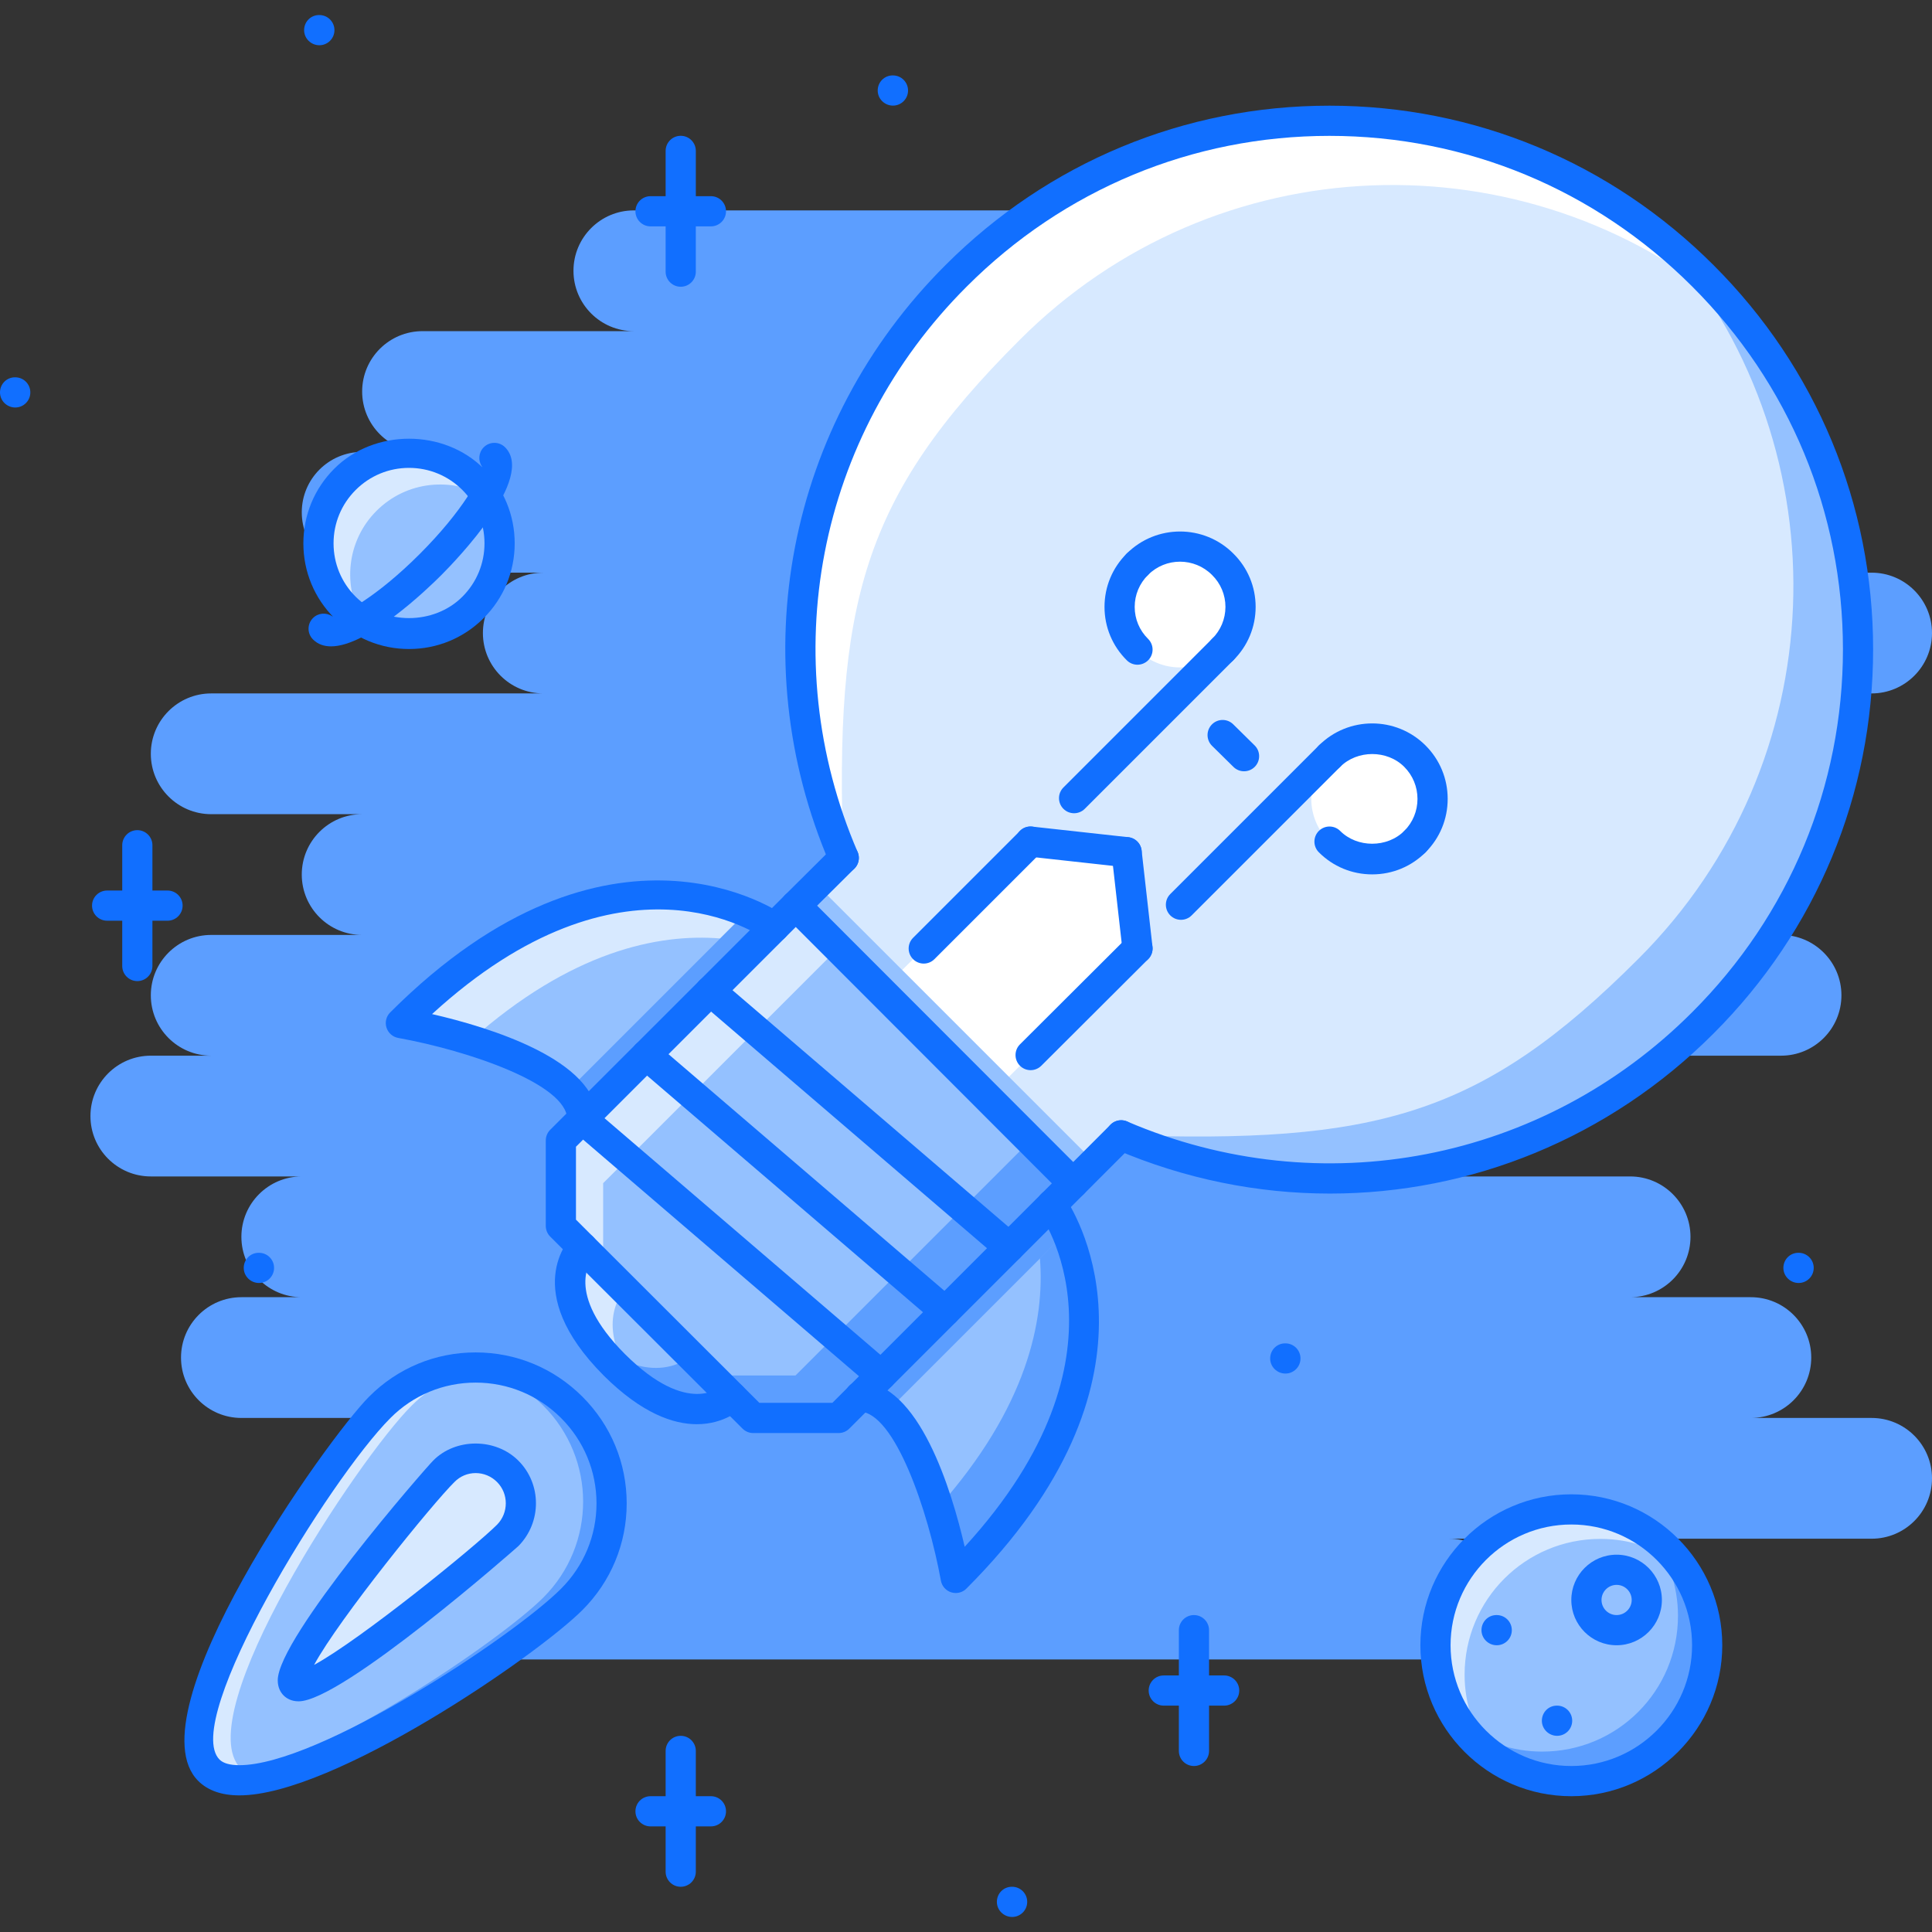 <?xml version="1.0" encoding="iso-8859-1"?>
<!-- Generator: Adobe Illustrator 19.0.0, SVG Export Plug-In . SVG Version: 6.00 Build 0)  -->
<svg version="1.1" id="Capa_1" xmlns="http://www.w3.org/2000/svg" xmlns:xlink="http://www.w3.org/1999/xlink" x="0px" y="0px"
	 viewBox="0 0 512.004 512.004" style="enable-background:new 0 0 512.004 512.004;" xml:space="preserve">
<rect x="0" y="0" width="512.004" height="512.004" fill="#333333" stroke="none"/>
<path style="fill:#5C9EFF;" d="M496.002,375.775H464c8.829,0,16.002-7.157,16.002-16.002c0-8.828-7.173-16-16.002-16h-32.002
	c8.829,0,16.002-7.157,16.002-16.002c0-8.828-7.173-16-16.002-16h-48.002c8.828,0,16-7.157,16-16.002c0-8.828-7.172-16-16-16h88.005
	c8.829,0,16.001-7.157,16.001-16.002c0-8.832-7.172-15.997-16.001-15.997h-40.003c8.829,0,16.002-7.165,16.002-16.001
	s-7.173-16.001-16.002-16.001h-16c8.828,0,16-7.165,16-16.001s-7.172-16.001-16-16.001h80.004c8.829,0,16.002-7.165,16.002-16.001
	s-7.173-16.001-16.002-16.001H464c8.829,0,16.002-7.165,16.002-16.001s-7.173-16.001-16.002-16.001h-32.002
	c8.829,0,16.002-7.165,16.002-16.001s-7.173-16.001-16.002-16.001h-24.001c8.829,0,16.001-7.165,16.001-16.001
	s-7.172-16.001-16.001-16.001H167.979c-8.836,0-16.001,7.165-16.001,16.001s7.165,16.001,16.001,16.001h-56.003
	c-8.837,0-16.001,7.165-16.001,16.001s7.164,16.001,16.001,16.001H95.975c-8.837,0-16.001,7.165-16.001,16.001
	s7.164,16.001,16.001,16.001h48.003c-8.837,0-16.001,7.165-16.001,16.001s7.164,16.001,16.001,16.001H55.972
	c-8.836,0-16.001,7.165-16.001,16.001s7.165,16.001,16.001,16.001h40.003c-8.837,0-16.001,7.165-16.001,16.001
	s7.164,16.001,16.001,16.001H55.972c-8.836,0-16.001,7.165-16.001,15.997c0,8.845,7.165,16.002,16.001,16.002H39.971
	c-8.836,0-16.001,7.172-16.001,16c0,8.845,7.165,16.002,16.001,16.002h40.003c-8.837,0-16.001,7.172-16.001,16
	c0,8.845,7.164,16.002,16.001,16.002H63.973c-8.837,0-16.001,7.172-16.001,16c0,8.845,7.164,16.002,16.001,16.002h80.005
	c-8.837,0-16.001,7.172-16.001,16c0,8.845,7.164,16.002,16.001,16.002h-32.002c-8.837,0-16.001,7.172-16.001,16
	c0,8.845,7.164,16.002,16.001,16.002h272.021c8.828,0,16-7.157,16-16.002c0-8.828-7.172-16-16-16h112.005
	c8.829,0,16.002-7.157,16.002-16.002C512.004,382.947,504.831,375.775,496.002,375.775z"/>
<path style="fill:#94C1FF;" d="M416.139,399.823c19.923,0,36.002,16.079,36.002,36.002c0,19.845-16.079,36.003-36.002,36.003
	c-19.846,0-36.003-16.08-36.003-36.003S396.215,399.823,416.139,399.823z"/>
<path style="fill:#D7E9FF;" d="M388.137,443.826c0-19.924,16.079-36.002,36.002-36.002c7.922,0,15.157,2.609,21.095,6.914
	c-6.547-9.009-17.079-14.915-29.095-14.915c-19.924,0-36.003,16.079-36.003,36.002c0,11.993,5.923,22.518,14.923,29.057
	C390.746,458.96,388.137,451.725,388.137,443.826z"/>
<path style="fill:#5C9EFF;" d="M444.687,428.2c0,19.923-16.079,36.002-36.002,35.994c-7.923,0.008-15.157-2.609-21.079-6.907
	c6.531,9.009,17.079,14.916,29.08,14.916c19.923,0,36.002-16.08,36.002-36.003c0-12.001-5.923-22.517-14.907-29.056
	C442.077,413.066,444.687,420.301,444.687,428.2z"/>
<path style="fill:#94C1FF;" d="M125.706,127.377c1.36,1.359,2.478,2.805,3.438,4.398c-3.117,5.204-8.243,11.767-14.72,18.244
	c-6.478,6.477-13.04,11.602-18.243,14.719c-1.594-0.961-3.04-2.078-4.399-3.438c-9.359-9.36-9.359-24.564,0-33.924
	C101.143,118.017,116.347,118.017,125.706,127.377z"/>
<path style="fill:#D7E9FF;" d="M99.783,135.377c7.953-7.954,20.087-9.079,29.307-3.524c0.016-0.023,0.039-0.055,0.055-0.078
	c-0.961-1.594-2.078-3.039-3.438-4.398c-9.359-9.36-24.563-9.36-33.924,0c-9.359,9.36-9.359,24.564,0,33.924
	c1.359,1.359,2.806,2.477,4.399,3.438c0.023-0.016,0.055-0.039,0.078-0.055C90.704,155.465,91.829,143.331,99.783,135.377z"/>
<path style="fill:#94C1FF;" d="M129.145,131.775c5.758,9.282,4.562,21.525-3.438,29.525s-20.243,9.196-29.524,3.438
	c5.203-3.117,11.766-8.242,18.243-14.719C120.901,143.542,126.027,136.979,129.145,131.775z"/>
<path style="fill:#D7E9FF;" d="M135.008,389.463c4.727,4.642,4.641,12.235,0,16.971c-4.719,4.641-51.917,44.236-56.558,39.596
	c-4.72-4.719,34.877-51.925,39.604-56.566C122.694,384.744,130.289,384.744,135.008,389.463z"/>
<path style="fill:#94C1FF;" d="M135.008,406.434c4.641-4.735,4.727-12.329,0-16.971c-4.719-4.719-12.313-4.719-16.954,0
	c-4.727,4.642-44.323,51.848-39.604,56.566C83.091,450.67,130.289,411.074,135.008,406.434z M55.808,468.671
	c-14.079-14.079,31.197-82.161,45.284-96.162c14.001-14.079,36.799-14.079,50.878,0c14.087,14.079,14.087,36.8,0,50.878
	C137.891,437.466,69.887,482.672,55.808,468.671z"/>
<path style="fill:#5C9EFF;" d="M151.97,372.509c-8.062-8.062-18.978-11.36-29.471-10.172c7.837,0.875,15.454,4.156,21.471,10.172
	c14.087,14.079,14.087,36.8,0,50.878c-11.438,11.438-58.449,43.409-83.24,47.504c20.643,4.047,78.38-34.644,91.24-47.504
	C166.057,409.309,166.057,386.588,151.97,372.509z"/>
<path style="fill:#D7E9FF;" d="M63.809,468.671c-14.079-14.079,31.197-82.161,45.283-96.162c5.985-6.016,13.587-9.297,21.408-10.172
	c-10.493-1.188-21.393,2.109-29.408,10.172c-14.087,14.001-59.363,82.083-45.284,96.162c2.641,2.626,7.188,3.173,12.923,2.22
	C66.77,470.5,65.027,469.874,63.809,468.671z"/>
<g>
	<path style="fill:#94C1FF;" d="M188.241,262.643l-16.962,16.963l-16.958,16.961c-0.16-16.797-48.085-25.438-48.085-25.438
		c56.562-56.57,98.967-25.447,98.967-25.447L188.241,262.643z"/>
	<path style="fill:#94C1FF;" d="M278.724,319.287c1.688,2.234,29.611,43.847-25.439,98.881c0,0-8.641-47.675-25.36-48.081
		l5.602-5.594l16.958-16.97l16.958-16.954L278.724,319.287z"/>
	<path style="fill:#94C1FF;" d="M154.321,330.569l39.601,39.596c0,0-11.282,11.282-31.123-8.478
		C143.04,341.851,154.321,330.569,154.321,330.569z"/>
	<polygon style="fill:#94C1FF;" points="210.884,240.001 205.203,245.681 188.241,262.643 171.279,279.606 154.321,296.566 
		148.638,302.239 148.638,324.881 154.321,330.569 193.922,370.165 199.602,375.775 222.244,375.775 227.924,370.087 
		233.525,364.493 250.483,347.523 267.441,330.569 278.724,319.287 284.411,313.607 	"/>
</g>
<path style="fill:#D7E9FF;" d="M284.411,313.607l-73.527-73.606l12.72-12.642c-22.002-51.124-12.08-112.487,29.762-154.247
	c54.719-54.804,143.13-54.804,197.931,0c54.8,54.722,54.8,143.208,0,197.93c-41.761,41.839-103.046,51.761-154.166,29.838
	L284.411,313.607z"/>
<g>
	<polygon style="fill:#FFFFFF;" points="261.777,290.957 233.514,262.65 273.129,223.039 298.568,225.84 301.443,251.361 	"/>
	<path style="fill:#FFFFFF;" d="M328.758,160.859c0,8.848-7.18,16.021-16.032,16.021c-8.845,0-16.017-7.172-16.017-16.021
		s7.172-16.024,16.017-16.024C321.578,144.835,328.758,152.011,328.758,160.859z"/>
	<path style="fill:#FFFFFF;" d="M379.55,211.651c0,8.849-7.18,16.021-16.024,16.021s-16.024-7.172-16.024-16.021
		c0-8.848,7.181-16.024,16.024-16.024C372.37,195.627,379.55,202.803,379.55,211.651z"/>
</g>
<g>
	<path style="fill:#D7E9FF;" d="M197.777,241.782c-14.47-6.121-49.042-13.271-91.654,29.346c0,0,8.63,1.562,18.567,4.633
		c26.705-23.755,49.82-28.38,66.169-27.056L197.777,241.782z"/>
	<path style="fill:#D7E9FF;" d="M165.522,341.882l-11.313-11.312c0,0-11.281,11.281,8.478,31.118
		c2.125,2.118,4.129,3.806,6.051,5.267C156.591,350.898,165.522,341.882,165.522,341.882z"/>
</g>
<path style="fill:#5C9EFF;" d="M182.991,359.352l11.313,11.313c0,0-11.278,11.282-31.123-8.484
	c-2.109-2.126-3.809-4.126-5.266-6.048C173.976,368.282,182.991,359.352,182.991,359.352z"/>
<polygon style="fill:#D7E9FF;" points="165.525,307.88 182.483,290.918 199.445,273.956 216.407,256.994 222.08,251.322 
	210.771,240.001 205.094,245.681 188.132,262.643 171.17,279.606 154.212,296.566 148.528,302.239 148.528,324.881 154.208,330.569 
	159.846,336.194 159.842,313.553 "/>
<polygon style="fill:#5C9EFF;" points="216.493,358.844 233.451,341.882 250.413,324.928 267.379,307.958 273.051,302.286 
	284.364,313.6 278.692,319.272 261.723,336.241 244.765,353.195 227.807,370.157 222.127,375.846 199.484,375.838 193.805,370.165 
	188.171,364.524 210.814,364.524 "/>
<path style="fill:#FFFFFF;" d="M223.494,227.359c-2.341-67.5,4.891-95.518,46.729-137.278
	c51.879-51.956,133.978-54.566,189.074-8.012c-2.578-3.059-5.227-6.082-8.109-8.961c-54.801-54.804-143.212-54.804-197.931,0
	C211.411,114.868,201.492,176.235,223.494,227.359L223.494,227.359z"/>
<path style="fill:#94C1FF;" d="M296.936,300.802c67.496,2.344,95.514-4.892,137.281-46.733
	c51.957-51.878,54.566-133.977,8.009-189.07c3.055,2.582,6.087,5.227,8.962,8.11c54.8,54.804,54.8,143.208,0,197.926
	C409.427,312.881,348.056,322.803,296.936,300.802L296.936,300.802z"/>
<g>
	<path style="fill:#5C9EFF;" d="M150.595,288.965c2.188,2.32,3.59,4.836,3.617,7.602l16.958-16.961l16.962-16.963l16.962-16.961
		c0,0-2.598-1.891-7.324-3.891L150.595,288.965z"/>
	<path style="fill:#5C9EFF;" d="M235.377,373.743c-2.32-2.188-4.836-3.586-7.602-3.609l16.958-16.962l16.966-16.962l16.962-16.962
		c0,0,1.891,2.594,3.891,7.32L235.377,373.743z"/>
</g>
<rect x="198.331" y="269.94" transform="matrix(-0.707 -0.707 0.707 -0.707 233.628 644.745)" style="fill:#94C1FF;" width="104.029" height="8.093"/>
<path style="fill:#5C9EFF;" d="M282.513,326.522c6.118,14.47,13.274,49.035-29.338,91.646c0,0-1.57-8.625-4.641-18.563
	c23.751-26.705,28.377-49.815,27.057-66.168L282.513,326.522z"/>
<g>
	<path style="fill:#116FFF;" d="M84.634,11.987c-2.207,0-4.039-1.79-4.039-4s1.75-4,3.961-4h0.078c2.211,0,4,1.79,4,4
		S86.845,11.987,84.634,11.987z"/>
	<path style="fill:#116FFF;" d="M412.653,460.015c-2.203,0-4.039-1.789-4.039-4.001c0-2.211,1.75-4,3.961-4h0.078
		c2.212,0,4.001,1.789,4.001,4C416.654,458.226,414.865,460.015,412.653,460.015z"/>
	<path style="fill:#116FFF;" d="M236.643,27.988c-2.207,0-4.039-1.79-4.039-4s1.75-4,3.961-4h0.078c2.212,0,4.001,1.79,4.001,4
		S238.855,27.988,236.643,27.988z"/>
	<path style="fill:#116FFF;" d="M4.039,107.993c-2.207,0-4.039-1.79-4.039-4s1.75-4,3.961-4h0.078c2.211,0,4,1.79,4,4
		S6.25,107.993,4.039,107.993z"/>
	<path style="fill:#116FFF;" d="M68.633,340.007c-2.207,0-4.039-1.789-4.039-4s1.75-4,3.961-4h0.078c2.211,0,4,1.789,4,4
		S70.844,340.007,68.633,340.007z"/>
	<path style="fill:#116FFF;" d="M268.223,508.018c-2.203,0-4.039-1.789-4.039-4c0-2.212,1.75-4.001,3.961-4.001h0.078
		c2.211,0,4,1.789,4,4.001C272.223,506.229,270.434,508.018,268.223,508.018z"/>
	<path style="fill:#116FFF;" d="M340.649,364.009c-2.204,0-4.04-1.789-4.04-4.001c0-2.211,1.75-4,3.962-4h0.078c2.211,0,4,1.789,4,4
		C344.649,362.22,342.86,364.009,340.649,364.009z"/>
	<path style="fill:#116FFF;" d="M476.657,340.007c-2.203,0-4.039-1.789-4.039-4s1.75-4,3.961-4h0.078c2.212,0,4.001,1.789,4.001,4
		S478.869,340.007,476.657,340.007z"/>
	<path style="fill:#116FFF;" d="M396.652,436.013c-2.203,0-4.039-1.789-4.039-4s1.75-4,3.961-4h0.078c2.211,0,4,1.789,4,4
		S398.863,436.013,396.652,436.013z"/>
	<path style="fill:#116FFF;" d="M416.42,476.016c-22.064,0-40.003-17.946-40.003-40.003c0-22.056,17.938-40.002,40.003-40.002
		c22.048,0,40.002,17.946,40.002,40.002C456.422,458.069,438.468,476.016,416.42,476.016z M416.42,404.011
		c-17.65,0-32.002,14.36-32.002,32.002s14.352,32.002,32.002,32.002c17.641,0,32.002-14.36,32.002-32.002
		S434.061,404.011,416.42,404.011z"/>
	<path style="fill:#116FFF;" d="M428.42,436.013c-6.625,0-12-5.383-12-12.001c0-6.617,5.375-12,12-12c6.61,0,12.001,5.383,12.001,12
		C440.421,430.63,435.03,436.013,428.42,436.013z M428.42,420.012c-2.211,0-4,1.797-4,4c0,2.204,1.789,4.001,4,4.001
		c2.203,0,4-1.797,4-4.001C432.42,421.809,430.623,420.012,428.42,420.012z"/>
	<path style="fill:#116FFF;" d="M316.413,468.015c-2.219,0-4-1.789-4-4v-32.002c0-2.211,1.781-4,4-4c2.203,0,4.001,1.789,4.001,4
		v32.002C320.414,466.226,318.616,468.015,316.413,468.015z"/>
	<path style="fill:#116FFF;" d="M324.414,452.014h-16.001c-2.22,0-4.001-1.789-4.001-4s1.781-4,4.001-4h16.001c2.203,0,4,1.789,4,4
		S326.617,452.014,324.414,452.014z"/>
	<path style="fill:#116FFF;" d="M180.401,500.017c-2.211,0-4-1.789-4-4v-32.002c0-2.211,1.789-4,4-4s4,1.789,4,4v32.002
		C184.401,498.228,182.612,500.017,180.401,500.017z"/>
	<path style="fill:#116FFF;" d="M188.401,484.016H172.4c-2.211,0-4-1.789-4-4s1.789-4,4-4h16.001c2.212,0,4.001,1.789,4.001,4
		S190.613,484.016,188.401,484.016z"/>
	<path style="fill:#116FFF;" d="M180.401,75.991c-2.211,0-4-1.79-4-4V39.989c0-2.211,1.789-4,4-4s4,1.79,4,4v32.002
		C184.401,74.202,182.612,75.991,180.401,75.991z"/>
	<path style="fill:#116FFF;" d="M188.401,59.99H172.4c-2.211,0-4-1.79-4-4s1.789-4,4-4h16.001c2.212,0,4.001,1.79,4.001,4
		S190.613,59.99,188.401,59.99z"/>
	<path style="fill:#116FFF;" d="M36.393,260.002c-2.211,0-4-1.789-4-4V224c0-2.211,1.789-4,4-4s4,1.789,4,4v32.002
		C40.393,258.213,38.604,260.002,36.393,260.002z"/>
	<path style="fill:#116FFF;" d="M44.393,244.001H28.392c-2.211,0-4-1.789-4-4s1.789-4,4-4h16.001c2.212,0,4.001,1.789,4.001,4
		S46.605,244.001,44.393,244.001z"/>
	<path style="fill:#116FFF;" d="M108.397,171.997c-7.48,0-14.512-2.915-19.798-8.204c-5.289-5.289-8.203-12.321-8.203-19.802
		c0-7.477,2.914-14.509,8.203-19.794c10.571-10.579,29.025-10.579,39.597,0c5.289,5.285,8.203,12.317,8.203,19.794
		c0,7.481-2.914,14.513-8.203,19.802C122.909,169.083,115.878,171.997,108.397,171.997z M108.397,123.994
		c-5.34,0-10.363,2.082-14.141,5.859c-3.778,3.778-5.86,8.797-5.86,14.138c0,5.344,2.082,10.368,5.86,14.146
		c7.555,7.555,20.728,7.555,28.282,0c3.778-3.778,5.86-8.801,5.86-14.146c0-5.34-2.082-10.36-5.86-14.138
		C118.761,126.076,113.737,123.994,108.397,123.994z"/>
	<path style="fill:#116FFF;" d="M87.728,171.294c-1.859,0-3.496-0.551-4.789-1.844c-1.562-1.562-1.562-4.094,0-5.657
		c1.391-1.387,3.531-1.539,5.098-0.469c2.562-0.148,11.661-4.977,23.189-16.501c11.523-11.528,16.353-20.63,16.501-23.192
		c-1.074-1.559-0.918-3.711,0.469-5.098c1.562-1.563,4.094-1.563,5.656,0c8.075,8.075-12.72,29.697-16.97,33.947
		C113.312,156.051,97.486,171.294,87.728,171.294z"/>
	<path style="fill:#116FFF;" d="M352.44,316.311c-19.135,0-38.464-3.852-56.887-11.751c-2.031-0.867-2.969-3.227-2.102-5.258
		c0.867-2.032,3.227-2.97,5.258-2.095c51.378,22.033,110.179,10.673,149.76-28.985c25.751-25.721,39.932-59.863,39.932-96.143
		c0-36.284-14.181-70.426-39.932-96.135c-25.752-25.756-59.902-39.937-96.162-39.937c-36.269,0-70.396,14.181-96.107,39.933
		c-39.694,39.615-51.047,98.428-28.92,149.837c0.871,2.031-0.066,4.383-2.094,5.258c-2.043,0.852-4.388-0.074-5.259-2.094
		c-23.427-54.44-11.41-116.718,30.615-158.662c27.213-27.255,63.355-42.272,101.765-42.272c38.393,0,74.559,15.013,101.818,42.276
		c27.26,27.22,42.275,63.371,42.275,101.795c0,38.42-15.016,74.571-42.275,101.799C426.412,301.638,389.801,316.311,352.44,316.311z
		"/>
	<path style="fill:#116FFF;" d="M222.244,379.775h-22.642c-1.051,0-2.059-0.422-2.809-1.156l-50.983-50.91
		c-0.75-0.75-1.172-1.766-1.172-2.828v-22.642c0-1.062,0.422-2.078,1.172-2.828l62.246-62.238c0.75-0.75,1.766-1.172,2.828-1.172
		l0,0c1.062,0,2.078,0.422,2.828,1.172l73.528,73.606c1.562,1.562,1.562,4.094,0,5.656l-62.168,62.168
		C224.322,379.354,223.307,379.775,222.244,379.775z M201.242,371.774h19.345l58.168-58.167l-67.871-67.946l-58.246,58.234v19.329
		L201.242,371.774z"/>
	<path style="fill:#116FFF;" d="M250.483,351.523c-0.922,0-1.848-0.312-2.605-0.961l-79.204-67.918
		c-1.676-1.438-1.867-3.969-0.43-5.642c1.438-1.68,3.965-1.867,5.642-0.438l79.203,67.927c1.676,1.438,1.868,3.961,0.43,5.641
		C252.73,351.055,251.608,351.523,250.483,351.523z"/>
	<path style="fill:#116FFF;" d="M267.441,334.569c-0.922,0-1.844-0.32-2.602-0.969l-79.204-67.927
		c-1.676-1.438-1.867-3.953-0.43-5.641c1.441-1.668,3.961-1.863,5.642-0.426l79.203,67.922c1.672,1.438,1.867,3.962,0.43,5.642
		C269.691,334.093,268.566,334.569,267.441,334.569z"/>
	<path style="fill:#116FFF;" d="M233.525,368.493c-0.922,0-1.848-0.32-2.605-0.969l-79.204-67.926
		c-1.676-1.438-1.867-3.962-0.43-5.642c1.445-1.672,3.957-1.859,5.641-0.43l79.204,67.926c1.676,1.438,1.868,3.962,0.43,5.642
		C235.772,368.017,234.65,368.493,233.525,368.493z"/>
	<path style="fill:#116FFF;" d="M184.671,377.432c-6.184,0-14.556-2.812-24.696-12.907c-22.33-22.423-9.06-36.214-8.481-36.784
		c1.562-1.562,4.094-1.562,5.656,0c1.548,1.547,1.563,4.048,0.043,5.61c-0.422,0.469-7.887,9.126,8.442,25.517
		c16.806,16.736,25.369,8.556,25.459,8.47c1.562-1.562,4.094-1.562,5.656,0s1.562,4.094,0,5.656
		C196.434,373.314,192.156,377.432,184.671,377.432z"/>
	<path style="fill:#116FFF;" d="M253.284,422.168c-0.398,0-0.801-0.055-1.191-0.18c-1.422-0.445-2.477-1.633-2.746-3.102
		c-3.352-18.47-12.247-44.58-21.521-44.799c-2.188-0.055-3.969-1.86-3.941-4.048s1.77-3.953,3.961-3.953
		c15.7,0.375,24.341,28.838,27.811,43.831c46.748-51.051,20.161-87.85,19.872-88.225c-0.523-0.703-0.806-1.539-0.806-2.406
		c0-2.211,1.798-4.039,4.001-4.039c1.594,0,2.961,0.898,3.609,2.227c3.617,5.484,28.846,48.464-26.22,103.521
		C255.352,421.762,254.327,422.168,253.284,422.168z"/>
	<path style="fill:#116FFF;" d="M154.321,300.567c-2.191,0-3.98-1.766-4-3.97c-0.09-9.297-26.248-18.188-44.796-21.532
		c-1.465-0.266-2.66-1.328-3.105-2.75s-0.066-2.969,0.988-4.016c58.32-58.324,103.714-26.166,104.163-25.846
		c1.777,1.305,2.156,3.797,0.859,5.579c-1.301,1.781-3.794,2.172-5.583,0.883c-1.562-1.137-37.889-26.404-88.349,19.83
		c15.06,3.461,43.675,12.11,43.823,27.774c0.02,2.22-1.755,4.024-3.962,4.048C154.345,300.567,154.333,300.567,154.321,300.567z"/>
	<path style="fill:#116FFF;" d="M210.884,244.001c-1.027,0-2.055-0.395-2.836-1.18c-1.559-1.566-1.551-4.102,0.016-5.656
		l12.719-12.642c1.567-1.566,4.099-1.551,5.657,0.016s1.551,4.102-0.016,5.657l-12.72,12.641
		C212.923,243.614,211.903,244.001,210.884,244.001z"/>
	<path style="fill:#116FFF;" d="M284.411,317.607c-1.031,0-2.047-0.391-2.828-1.172c-1.562-1.562-1.562-4.094,0-5.656l12.72-12.728
		c1.562-1.563,4.094-1.563,5.656,0c1.562,1.562,1.562,4.094,0,5.656l-12.719,12.728
		C286.458,317.217,285.427,317.607,284.411,317.607z"/>
	<path style="fill:#116FFF;" d="M244.804,255.361c-1.023,0-2.047-0.391-2.828-1.172c-1.562-1.562-1.562-4.094,0-5.657l28.325-28.322
		c1.562-1.563,4.094-1.563,5.657,0c1.562,1.562,1.562,4.094,0,5.656l-28.326,28.322
		C246.851,254.971,245.827,255.361,244.804,255.361z"/>
	<path style="fill:#116FFF;" d="M273.129,283.606c-1.031,0-2.055-0.391-2.836-1.18c-1.555-1.562-1.555-4.094,0.008-5.657
		l28.322-28.24c1.57-1.559,4.102-1.559,5.656,0.008c1.555,1.562,1.555,4.098-0.008,5.657l-28.321,28.248
		C275.169,283.215,274.145,283.606,273.129,283.606z"/>
	<path style="fill:#116FFF;" d="M298.568,229.84c-0.141,0-0.289-0.008-0.438-0.023l-25.439-2.801
		c-2.203-0.242-3.781-2.219-3.547-4.414c0.25-2.195,2.156-3.813,4.422-3.539l25.439,2.801c2.195,0.242,3.781,2.219,3.539,4.414
		C302.318,228.324,300.584,229.84,298.568,229.84z"/>
	<path style="fill:#116FFF;" d="M301.443,255.361c-2.008,0-3.742-1.508-3.969-3.551l-2.883-25.521
		c-0.242-2.195,1.336-4.176,3.523-4.426c2.219-0.23,4.18,1.332,4.43,3.527l2.883,25.521c0.242,2.196-1.336,4.176-3.531,4.426
		C301.74,255.354,301.592,255.361,301.443,255.361z"/>
	<path style="fill:#116FFF;" d="M284.646,215.519c-1.023,0-2.047-0.391-2.828-1.172c-1.562-1.563-1.562-4.094,0-5.657l39.362-39.362
		c1.562-1.562,4.094-1.562,5.656,0s1.562,4.094,0,5.657l-39.361,39.362C286.692,215.128,285.669,215.519,284.646,215.519z"/>
	<path style="fill:#116FFF;" d="M324.008,176.157c-1.031,0-2.062-0.398-2.844-1.191c-1.547-1.57-1.531-4.106,0.039-5.657
		c2.289-2.258,3.547-5.266,3.555-8.469c0-3.207-1.266-6.215-3.562-8.477c-4.673-4.676-12.267-4.68-16.924-0.02
		c-1.562,1.562-4.094,1.562-5.656,0s-1.562-4.098,0-5.657c7.781-7.774,20.439-7.774,28.221,0c3.812,3.758,5.922,8.794,5.922,14.153
		c-0.008,5.36-2.109,10.392-5.938,14.165C326.039,175.774,325.023,176.157,324.008,176.157z"/>
	<path style="fill:#116FFF;" d="M301.443,176.157c-1.016,0-2.031-0.383-2.805-1.152c-3.82-3.773-5.93-8.805-5.93-14.165
		c0-5.359,2.102-10.395,5.922-14.173c1.578-1.551,4.109-1.531,5.664,0.035c1.555,1.574,1.539,4.106-0.039,5.661
		c-2.289,2.262-3.547,5.27-3.547,8.477c0,3.203,1.258,6.211,3.547,8.469c1.578,1.551,1.594,4.086,0.039,5.657
		C303.506,175.759,302.475,176.157,301.443,176.157z"/>
	<path style="fill:#116FFF;" d="M312.968,243.763c-1.023,0-2.047-0.391-2.828-1.172c-1.562-1.562-1.562-4.094,0-5.656l39.369-39.366
		c1.563-1.563,4.095-1.563,5.657,0c1.562,1.562,1.562,4.094,0,5.657l-39.37,39.365C315.015,243.372,313.991,243.763,312.968,243.763
		z"/>
	<path style="fill:#116FFF;" d="M374.972,227.039c-1.023,0-2.047-0.391-2.828-1.172c-1.563-1.562-1.563-4.098,0-5.656
		c2.258-2.262,3.508-5.278,3.508-8.493c0-3.211-1.25-6.227-3.508-8.492c-4.524-4.532-12.462-4.524-16.978,0
		c-1.562,1.562-4.094,1.562-5.657,0c-1.562-1.563-1.562-4.094,0-5.657c7.79-7.801,20.485-7.809,28.291,0
		c3.773,3.773,5.853,8.801,5.853,14.149c0,5.352-2.079,10.376-5.853,14.149C377.019,226.648,375.995,227.039,374.972,227.039z"/>
	<path style="fill:#116FFF;" d="M363.65,231.723c-5.344,0-10.375-2.082-14.142-5.856c-1.562-1.562-1.562-4.098,0-5.656
		c1.563-1.563,4.095-1.563,5.657,0c4.516,4.523,12.453,4.516,16.978,0c1.562-1.563,4.094-1.563,5.656,0
		c1.562,1.559,1.562,4.094,0,5.656C374.026,229.641,369.002,231.723,363.65,231.723z"/>
	<path style="fill:#116FFF;" d="M329.695,204.398c-1.016,0-2.031-0.383-2.812-1.152l-5.68-5.598
		c-1.57-1.551-1.586-4.083-0.039-5.657s4.078-1.598,5.656-0.039l5.68,5.598c1.57,1.551,1.586,4.082,0.039,5.657
		C331.758,203.999,330.727,204.398,329.695,204.398z"/>
	<path style="fill:#116FFF;" d="M79.142,450.873c-2.005,0-3.267-0.844-3.974-1.547c-0.719-0.719-1.57-2-1.562-4.047
		c0.047-11.337,39.151-56.199,41.187-58.199c5.895-6.008,16.509-6.07,22.595,0.023c6.185,6.18,6.196,16.313,0.023,22.596
		C136.977,410.129,90.669,450.873,79.142,450.873z M126.051,390.385c-2.126,0-4.114,0.836-5.603,2.352
		c-5.715,5.618-30.561,36.198-37.209,48.48c12.263-6.657,42.718-31.377,48.491-37.159c3.078-3.125,3.09-8.203,0-11.298
		C130.203,391.229,128.184,390.385,126.051,390.385z"/>
	<path style="fill:#116FFF;" d="M63.453,475.797c-4.696,0-8.368-1.289-10.919-3.828c-17.735-17.737,34.155-90.709,45.273-101.827
		c7.52-7.562,17.552-11.735,28.24-11.735c10.684,0,20.735,4.165,28.302,11.735c7.567,7.563,11.731,17.603,11.731,28.275
		c0,10.657-4.164,20.704-11.731,28.268C142.106,438.92,88.364,475.797,63.453,475.797z M126.047,366.407
		c-8.544,0-16.561,3.336-22.576,9.384c-16.095,16.094-55.616,80.191-45.288,90.521c0.988,0.984,2.766,1.484,5.271,1.484
		c20.997,0,72.426-33.963,85.239-46.769c6.055-6.062,9.388-14.086,9.388-22.61c0-8.532-3.333-16.563-9.388-22.618
		C142.638,369.743,134.594,366.407,126.047,366.407z"/>
</g>
<g>
</g>
<g>
</g>
<g>
</g>
<g>
</g>
<g>
</g>
<g>
</g>
<g>
</g>
<g>
</g>
<g>
</g>
<g>
</g>
<g>
</g>
<g>
</g>
<g>
</g>
<g>
</g>
<g>
</g>
</svg>
